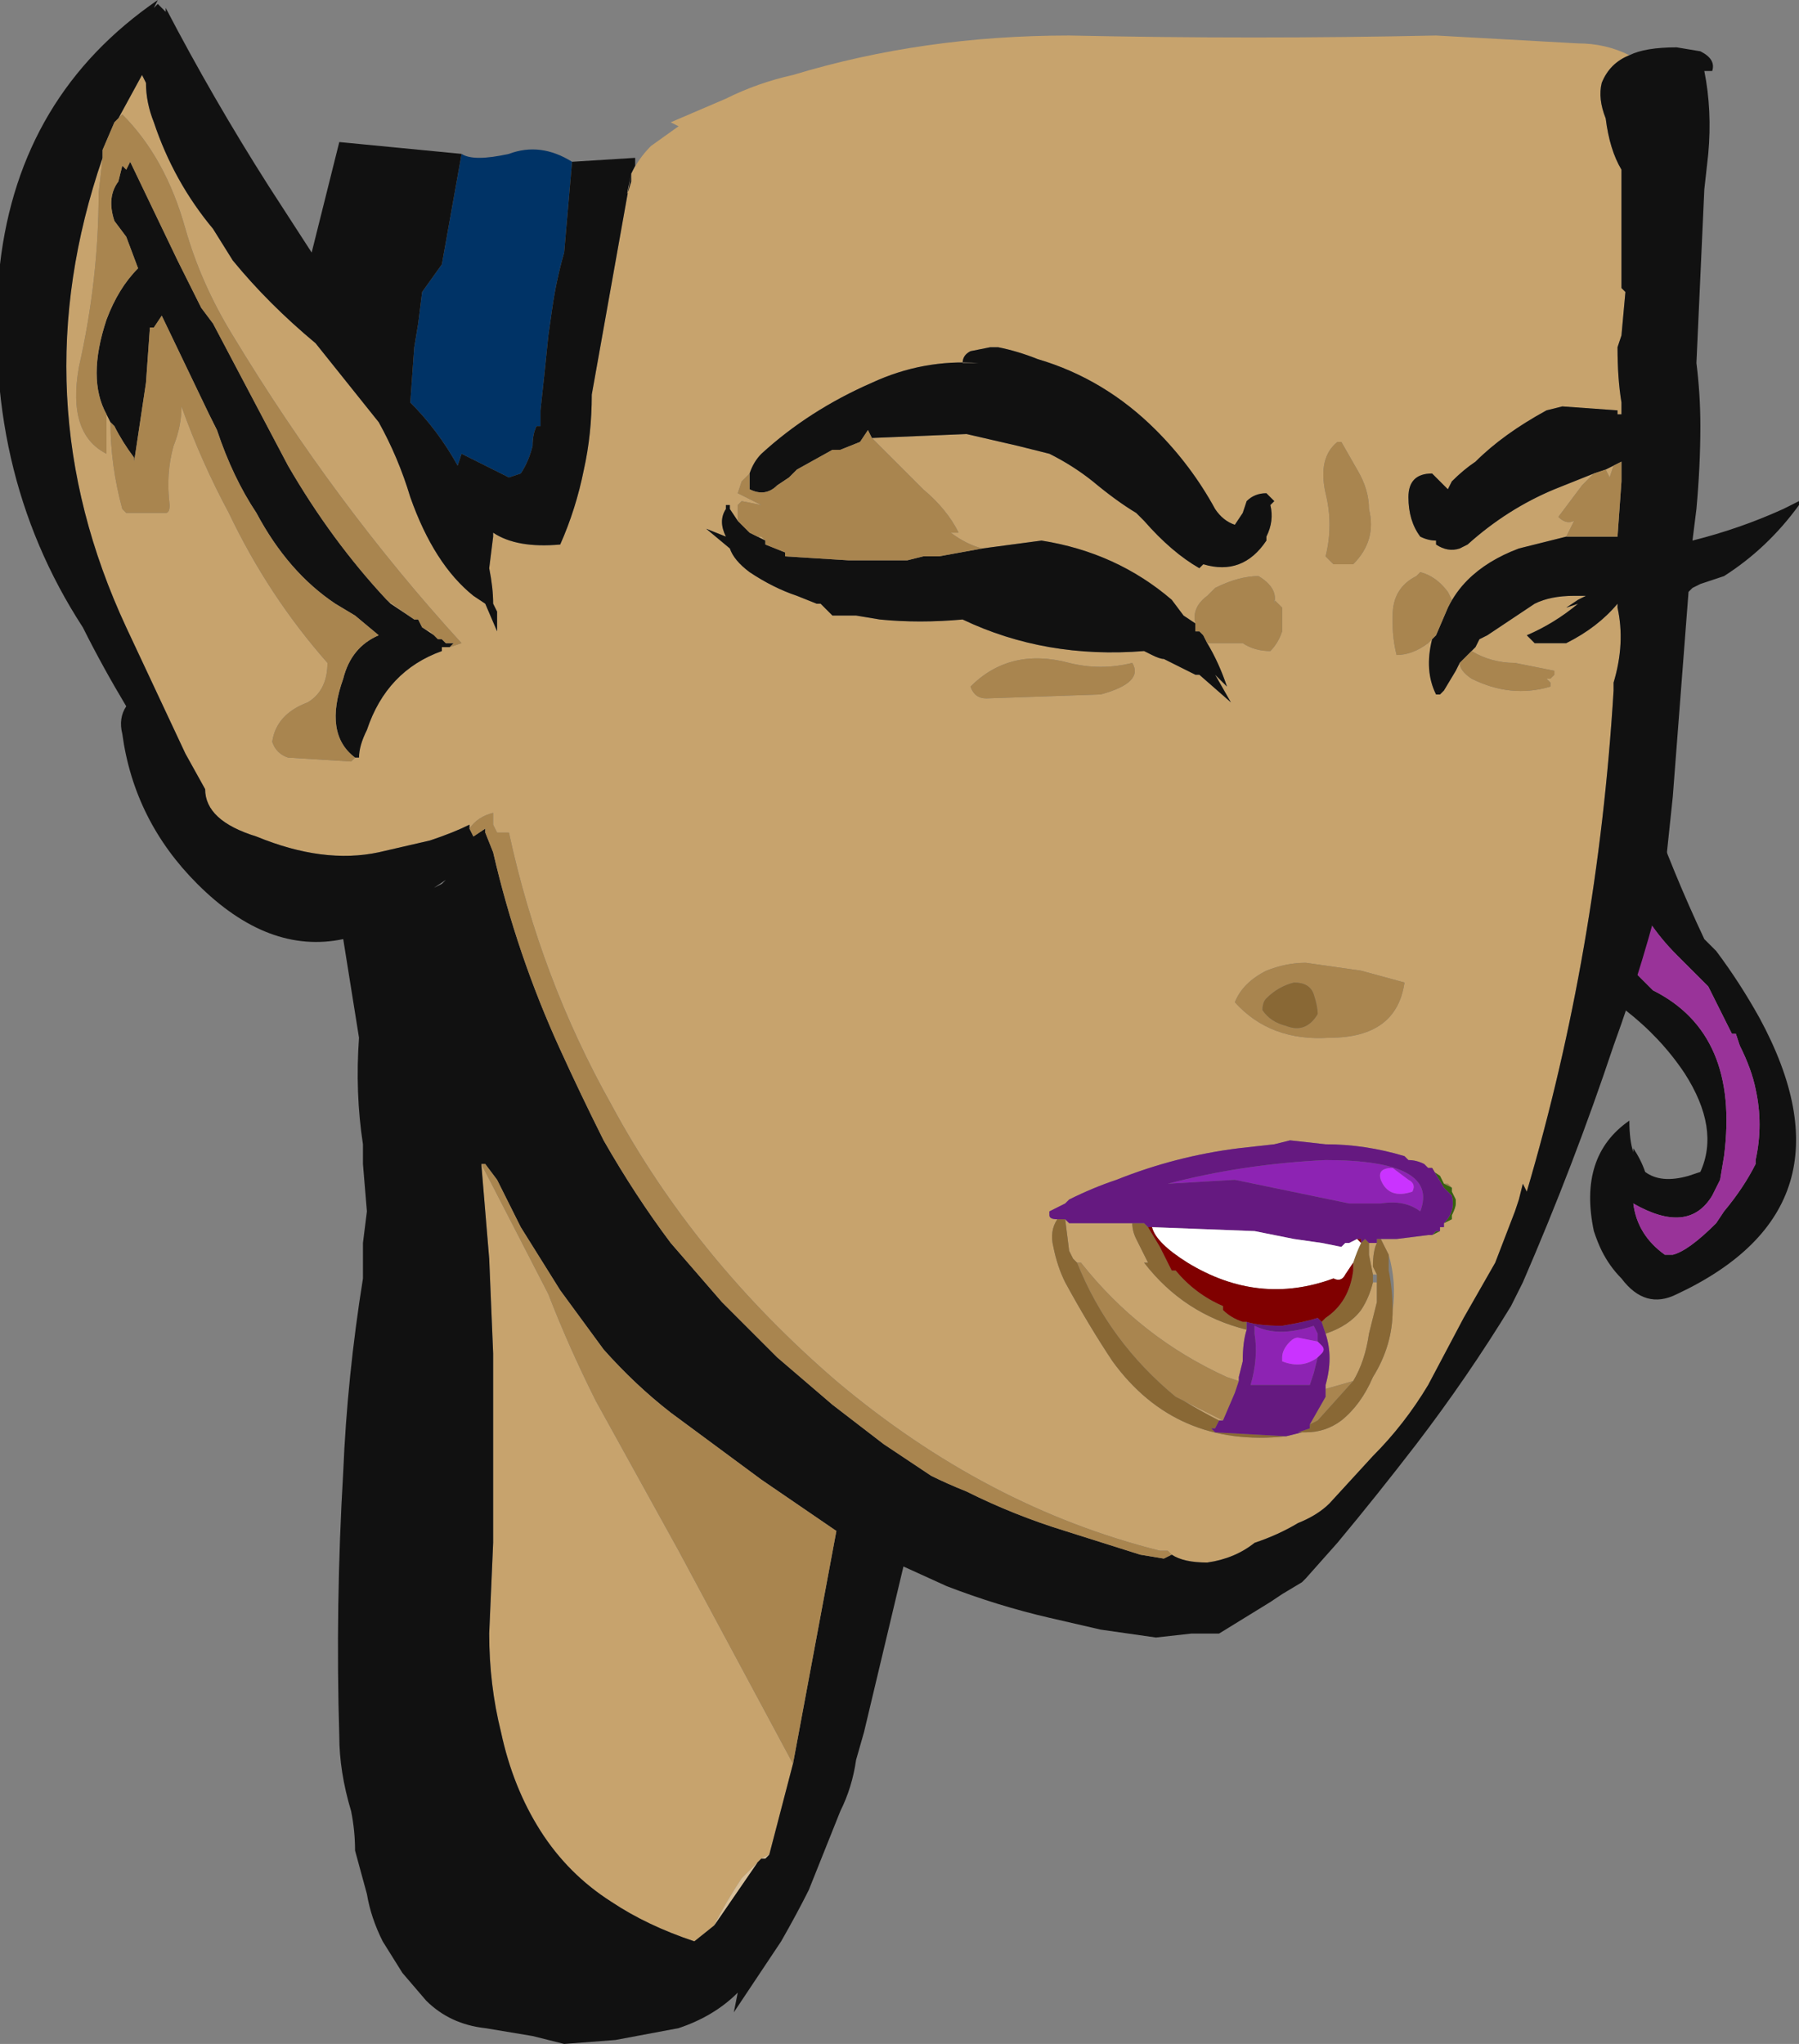 <?xml version="1.0" encoding="UTF-8" standalone="no"?>
<svg xmlns:ffdec="https://www.free-decompiler.com/flash" xmlns:xlink="http://www.w3.org/1999/xlink" ffdec:objectType="shape" height="25.9px" width="22.8px" xmlns="http://www.w3.org/2000/svg">
  <rect width="100%" height="100%" fill="#808080" stroke="none"/>
  <g transform="matrix(1.0, 0.0, 0.0, 1.0, 11.45, 9.35)">
    <path d="M9.2 1.85 L9.45 0.85 Q9.75 1.7 10.15 2.55 L10.3 2.7 Q10.6 3.1 10.85 3.55 12.15 5.95 9.8 7.05 9.4 7.25 9.1 6.85 8.95 6.7 8.85 6.5 8.8 6.4 8.75 6.25 8.55 5.3 9.2 4.85 9.2 5.1 9.25 5.25 L9.25 5.2 Q9.35 5.35 9.4 5.5 9.6 5.65 9.95 5.55 L10.1 5.5 Q10.35 4.95 9.9 4.25 9.6 3.8 9.15 3.45 L9.0 2.8 9.05 2.75 9.5 3.2 Q10.6 3.75 10.4 5.3 L10.35 5.6 10.25 5.8 Q9.95 6.3 9.25 5.9 9.3 6.3 9.65 6.55 L9.7 6.55 9.75 6.55 Q9.95 6.5 10.3 6.15 L10.4 6.0 Q10.65 5.7 10.8 5.4 L10.8 5.35 Q10.9 4.9 10.8 4.45 10.75 4.2 10.6 3.9 L10.55 3.75 10.5 3.75 10.2 3.15 9.8 2.75 Q9.4 2.35 9.2 1.85" fill="#111111" fill-rule="evenodd" stroke="none"/>
    <path d="M9.0 2.8 L9.2 1.85 Q9.4 2.35 9.8 2.75 L10.2 3.15 10.5 3.75 10.55 3.75 10.6 3.9 Q10.75 4.2 10.8 4.45 10.9 4.9 10.8 5.35 L10.8 5.4 Q10.65 5.7 10.4 6.0 L10.3 6.15 Q9.95 6.5 9.75 6.55 L9.7 6.55 9.65 6.55 Q9.3 6.3 9.25 5.9 9.95 6.3 10.25 5.8 L10.35 5.6 10.4 5.3 Q10.6 3.75 9.5 3.2 L9.05 2.75 9.0 2.8" fill="#993399" fill-rule="evenodd" stroke="none"/>
    <path d="M-3.45 -7.15 Q-3.35 -7.35 -3.2 -7.5 L-2.85 -7.75 -2.95 -7.8 -2.25 -8.1 Q-1.85 -8.3 -1.4 -8.4 0.25 -8.9 2.1 -8.9 4.45 -8.85 6.75 -8.9 L8.55 -8.8 Q8.9 -8.8 9.2 -8.65 8.95 -8.55 8.85 -8.3 8.8 -8.1 8.9 -7.85 8.95 -7.45 9.1 -7.2 L9.1 -5.7 9.15 -5.65 9.1 -5.1 9.05 -4.95 Q9.05 -4.55 9.1 -4.25 L9.1 -4.1 9.05 -4.1 9.05 -4.15 8.35 -4.2 8.15 -4.15 Q7.6 -3.85 7.25 -3.5 7.1 -3.4 6.95 -3.25 L6.9 -3.15 6.7 -3.35 Q6.4 -3.35 6.4 -3.05 6.4 -2.75 6.55 -2.55 6.65 -2.5 6.75 -2.5 L6.75 -2.45 Q6.9 -2.35 7.05 -2.4 L7.15 -2.45 Q7.65 -2.9 8.25 -3.15 L8.75 -3.35 8.6 -3.2 8.3 -2.8 Q8.4 -2.7 8.5 -2.75 L8.4 -2.55 7.8 -2.4 Q7.4 -2.25 7.15 -2.0 7.0 -1.85 6.9 -1.65 L6.95 -1.75 6.9 -1.85 Q6.75 -2.05 6.55 -2.1 L6.5 -2.05 Q6.2 -1.9 6.2 -1.55 L6.2 -1.45 Q6.2 -1.25 6.25 -1.05 6.45 -1.05 6.65 -1.2 L6.7 -1.25 Q6.6 -0.85 6.75 -0.55 L6.8 -0.55 6.85 -0.6 7.0 -0.85 7.05 -0.95 Q7.05 -0.85 7.2 -0.75 7.7 -0.5 8.2 -0.65 L8.2 -0.7 8.15 -0.75 8.2 -0.75 8.25 -0.8 8.25 -0.85 7.75 -0.95 Q7.45 -0.95 7.2 -1.1 L7.25 -1.15 7.3 -1.25 7.4 -1.3 8.0 -1.7 Q8.2 -1.8 8.5 -1.8 L8.65 -1.8 8.55 -1.75 8.4 -1.65 8.55 -1.7 Q8.25 -1.45 7.9 -1.3 L8.0 -1.2 8.4 -1.2 Q8.8 -1.4 9.05 -1.7 L9.05 -1.65 Q9.15 -1.2 9.0 -0.7 L9.0 -0.6 Q8.8 2.7 7.9 5.75 L7.85 5.65 7.8 5.85 7.75 6.0 7.5 6.65 7.1 7.35 6.65 8.2 Q6.35 8.7 5.95 9.1 L5.4 9.7 Q5.25 9.85 5.0 9.95 4.75 10.1 4.45 10.2 4.2 10.4 3.85 10.45 3.55 10.45 3.4 10.35 L3.35 10.3 3.25 10.3 Q1.05 9.75 -0.85 8.15 -2.65 6.6 -3.7 4.65 -4.6 3.05 -5.0 1.2 L-5.15 1.2 -5.2 1.1 -5.2 0.95 Q-5.4 1.0 -5.5 1.15 L-5.5 1.1 Q-5.7 1.2 -6.0 1.3 L-6.65 1.45 Q-7.35 1.6 -8.2 1.25 -8.85 1.05 -8.85 0.65 L-9.1 0.2 -9.85 -1.4 Q-11.2 -4.3 -10.15 -7.35 L-10.2 -6.9 Q-10.2 -5.8 -10.45 -4.7 -10.6 -3.85 -10.1 -3.6 L-10.1 -4.1 -10.05 -4.0 Q-10.05 -3.45 -9.9 -2.9 L-9.85 -2.85 -9.35 -2.85 Q-9.3 -2.85 -9.3 -2.95 -9.35 -3.35 -9.25 -3.7 -9.15 -3.95 -9.15 -4.2 -8.9 -3.5 -8.55 -2.85 -8.05 -1.8 -7.3 -0.95 -7.3 -0.6 -7.55 -0.45 -7.95 -0.3 -8.0 0.05 -7.95 0.2 -7.8 0.25 L-7.0 0.3 -6.95 0.25 -6.9 0.25 Q-6.9 0.1 -6.8 -0.1 -6.55 -0.85 -5.85 -1.1 L-5.85 -1.15 -5.75 -1.15 -5.6 -1.2 Q-7.2 -2.95 -8.5 -5.1 -8.9 -5.75 -9.1 -6.45 -9.35 -7.35 -9.9 -7.9 L-10.0 -7.8 -9.95 -7.85 -9.65 -8.4 -9.6 -8.3 Q-9.6 -8.05 -9.5 -7.8 -9.25 -7.05 -8.75 -6.45 L-8.5 -6.05 Q-8.05 -5.5 -7.45 -5.0 -7.05 -4.5 -6.65 -4.0 -6.4 -3.55 -6.25 -3.05 -5.95 -2.2 -5.45 -1.8 L-5.3 -1.7 -5.15 -1.35 -5.15 -1.6 -5.2 -1.7 Q-5.2 -1.9 -5.25 -2.15 L-5.2 -2.55 -5.2 -2.6 Q-4.9 -2.4 -4.35 -2.45 -4.15 -2.9 -4.05 -3.4 -3.95 -3.85 -3.95 -4.35 L-3.45 -7.15 Q-3.55 -6.7 -3.45 -7.05 L-3.45 -7.15 M5.55 -3.75 L5.5 -3.75 Q5.25 -3.55 5.35 -3.1 5.45 -2.7 5.35 -2.3 L5.45 -2.2 5.7 -2.2 Q6.0 -2.5 5.9 -2.9 5.9 -3.15 5.75 -3.4 L5.55 -3.75 M-0.4 -3.8 L0.8 -3.85 1.45 -3.7 1.85 -3.6 Q2.15 -3.45 2.4 -3.25 2.7 -3.0 2.95 -2.85 L3.05 -2.75 Q3.4 -2.35 3.75 -2.15 L3.8 -2.2 Q4.3 -2.05 4.6 -2.5 L4.6 -2.55 Q4.7 -2.75 4.65 -2.95 L4.7 -3.0 4.6 -3.1 Q4.45 -3.1 4.35 -3.0 L4.3 -2.85 4.2 -2.7 Q4.05 -2.75 3.95 -2.9 3.65 -3.45 3.2 -3.9 2.55 -4.55 1.7 -4.8 1.45 -4.9 1.2 -4.95 L1.1 -4.95 0.85 -4.9 Q0.75 -4.85 0.75 -4.75 L0.95 -4.75 Q0.25 -4.8 -0.4 -4.5 -1.2 -4.15 -1.8 -3.6 -1.9 -3.5 -1.95 -3.35 L-2.05 -3.25 -2.1 -3.1 -1.8 -2.95 -2.05 -3.0 -2.1 -2.95 -2.1 -2.75 -2.2 -2.9 -2.2 -2.95 -2.25 -2.95 -2.25 -2.9 Q-2.35 -2.75 -2.25 -2.55 L-2.5 -2.65 -2.2 -2.4 Q-2.15 -2.25 -1.95 -2.1 -1.65 -1.9 -1.35 -1.8 L-1.1 -1.7 -1.05 -1.7 -0.9 -1.55 -0.6 -1.55 -0.3 -1.5 Q0.2 -1.45 0.75 -1.5 1.8 -1.0 3.05 -1.1 L3.15 -1.05 Q3.25 -1.0 3.3 -1.0 L3.7 -0.8 3.75 -0.8 4.15 -0.45 3.95 -0.8 4.1 -0.65 Q4.0 -0.95 3.85 -1.2 L4.3 -1.2 Q4.45 -1.1 4.65 -1.1 4.75 -1.2 4.8 -1.35 L4.8 -1.65 4.7 -1.75 4.7 -1.7 Q4.75 -1.9 4.5 -2.05 4.25 -2.05 3.95 -1.9 L3.85 -1.8 Q3.65 -1.65 3.7 -1.45 L3.7 -1.35 3.7 -1.45 3.55 -1.55 3.4 -1.75 Q2.7 -2.35 1.75 -2.5 L1.0 -2.4 Q0.8 -2.45 0.6 -2.6 L0.7 -2.6 Q0.55 -2.9 0.25 -3.15 L-0.4 -3.8 M-0.65 -2.25 L-0.7 -2.25 -0.65 -2.25 M-1.75 -2.5 L-1.95 -2.6 -1.85 -2.55 -1.8 -2.55 -1.75 -2.5 M0.85 -0.65 Q0.9 -0.5 1.05 -0.5 L2.5 -0.55 Q3.05 -0.7 2.9 -0.95 2.5 -0.85 2.1 -0.95 1.35 -1.15 0.85 -0.65 M9.05 -5.55 L9.05 -5.55 M8.9 -3.4 L9.0 -3.45 8.95 -3.3 8.9 -3.4 M-5.95 -1.3 L-6.1 -1.4 -6.0 -1.35 -5.95 -1.3 M-6.2 -1.5 L-6.5 -1.7 -6.55 -1.75 -6.2 -1.5 M-1.4 -1.45 L-1.4 -1.45 M-5.35 5.4 L-4.5 7.05 Q-4.25 7.7 -3.9 8.4 L-2.85 10.3 -1.4 13.0 -1.7 14.15 -1.8 14.2 -1.85 14.25 -2.05 14.45 Q-2.25 14.75 -2.4 15.05 L-2.65 15.25 Q-3.25 15.05 -3.7 14.75 -4.25 14.4 -4.6 13.85 -4.95 13.3 -5.1 12.6 -5.25 12.0 -5.25 11.35 L-5.2 10.2 -5.2 7.8 -5.25 6.6 -5.35 5.4 M6.95 5.7 L6.9 5.65 6.85 5.65 6.8 5.55 6.65 5.45 6.6 5.4 Q6.5 5.35 6.4 5.35 L6.35 5.3 Q5.85 5.15 5.35 5.15 L4.9 5.1 4.7 5.15 4.25 5.2 Q3.45 5.3 2.7 5.6 2.4 5.7 2.1 5.85 L2.05 5.9 1.85 6.0 1.85 6.05 Q1.85 6.1 1.95 6.1 1.85 6.25 1.9 6.45 1.95 6.7 2.05 6.9 2.35 7.45 2.65 7.9 3.45 9.0 4.85 8.85 L5.05 8.8 5.1 8.8 Q5.35 8.8 5.55 8.65 5.8 8.45 5.95 8.1 6.2 7.7 6.2 7.25 6.25 6.9 6.15 6.55 L6.05 6.35 Q6.15 6.35 6.25 6.35 L6.65 6.3 6.7 6.3 6.8 6.25 6.8 6.2 6.85 6.2 6.85 6.15 6.95 6.1 6.95 6.05 Q7.0 5.95 7.0 5.9 L7.0 5.85 6.95 5.75 6.95 5.7 M6.35 3.1 L5.8 2.95 5.1 2.85 Q4.85 2.85 4.6 2.95 4.3 3.1 4.2 3.35 4.65 3.85 5.4 3.8 6.25 3.8 6.35 3.1 M6.0 6.4 Q5.95 6.5 5.95 6.7 L6.0 6.8 5.95 6.8 5.9 6.55 5.9 6.4 6.0 6.4 M6.0 6.9 L6.0 7.15 5.9 7.55 Q5.85 7.9 5.7 8.15 L5.35 8.25 5.35 8.2 Q5.45 7.85 5.35 7.55 5.65 7.45 5.8 7.25 5.9 7.1 5.95 6.9 L6.0 6.9 M0.75 4.95 L0.75 4.95 M2.15 6.15 L2.9 6.15 Q2.9 6.25 2.95 6.35 L3.1 6.65 3.05 6.65 Q3.55 7.3 4.35 7.5 4.3 7.65 4.3 7.9 L4.25 8.1 4.25 8.15 4.1 8.1 Q3.0 7.6 2.25 6.65 L2.2 6.65 2.15 6.6 2.1 6.5 2.05 6.1 2.1 6.15 2.15 6.15 M3.45 8.35 L4.05 8.65 4.0 8.65 Q3.8 8.55 3.55 8.4 L3.45 8.35 M5.0 8.65 L5.0 8.65 M4.25 8.7 L4.25 8.7" fill="#c7a36d" fill-rule="evenodd" stroke="none"/>
    <path d="M-5.6 -7.4 Q-5.45 -7.3 -5.0 -7.4 -4.6 -7.55 -4.2 -7.3 L-4.3 -6.15 Q-4.4 -5.8 -4.45 -5.45 L-4.5 -5.1 Q-4.55 -4.6 -4.6 -4.15 L-4.6 -3.95 -4.65 -3.95 Q-4.7 -3.85 -4.7 -3.7 -4.75 -3.5 -4.85 -3.35 L-5.0 -3.3 -5.6 -3.6 -5.65 -3.45 Q-5.9 -3.9 -6.25 -4.25 L-6.2 -4.95 -6.15 -5.25 -6.1 -5.65 -5.85 -6.0 -5.6 -7.4" fill="#003366" fill-rule="evenodd" stroke="none"/>
    <path d="M9.2 -8.65 Q9.4 -8.75 9.8 -8.75 L10.1 -8.7 Q10.3 -8.6 10.25 -8.45 L10.15 -8.45 Q10.25 -7.95 10.2 -7.4 L10.15 -6.95 10.05 -4.75 Q10.1 -4.35 10.1 -3.95 10.1 -3.45 10.05 -2.9 L10.0 -2.5 Q10.6 -2.65 11.15 -2.9 L11.35 -3.0 11.35 -2.95 Q10.95 -2.4 10.4 -2.05 L10.1 -1.95 10.0 -1.9 9.95 -1.85 9.75 0.75 9.65 1.7 9.65 1.75 Q9.4 2.8 9.0 3.9 8.5 5.4 7.85 6.9 L7.7 7.2 Q7.15 8.1 6.5 8.95 6.0 9.6 5.5 10.2 L5.1 10.65 5.05 10.7 4.8 10.85 4.65 10.95 4.0 11.35 3.65 11.35 3.2 11.4 2.5 11.3 1.85 11.15 Q1.2 11.0 0.55 10.75 L0.0 10.5 -0.5 12.6 -0.6 12.95 Q-0.65 13.3 -0.8 13.6 L-1.2 14.6 Q-1.35 14.9 -1.55 15.25 L-2.15 16.15 -2.1 15.9 Q-2.4 16.2 -2.85 16.35 L-3.65 16.5 -4.3 16.55 -4.7 16.45 -5.3 16.35 Q-5.75 16.3 -6.05 16.0 L-6.35 15.65 -6.6 15.25 Q-6.75 14.95 -6.8 14.65 L-6.95 14.1 Q-6.95 13.85 -7.0 13.6 -7.15 13.1 -7.15 12.65 -7.2 11.0 -7.1 9.3 -7.05 8.1 -6.85 6.85 L-6.85 6.4 -6.8 6.0 -6.85 5.4 -6.85 5.15 Q-6.95 4.5 -6.9 3.8 L-7.1 2.55 Q-8.05 2.75 -8.95 1.85 -9.75 1.05 -9.9 -0.05 -9.95 -0.25 -9.85 -0.4 -10.15 -0.9 -10.4 -1.4 -11.7 -3.4 -11.45 -6.0 -11.2 -8.15 -9.45 -9.35 L-9.5 -9.25 -9.45 -9.3 -9.35 -9.2 -9.35 -9.25 Q-8.75 -8.1 -8.05 -7.0 L-7.5 -6.15 -7.15 -7.55 -5.6 -7.4 -5.85 -6.0 -6.1 -5.65 -6.15 -5.25 -6.2 -4.95 -6.25 -4.25 Q-5.9 -3.9 -5.65 -3.45 L-5.6 -3.6 -5.0 -3.3 -4.85 -3.35 Q-4.75 -3.5 -4.7 -3.7 -4.7 -3.85 -4.65 -3.95 L-4.6 -3.95 -4.6 -4.15 Q-4.55 -4.6 -4.5 -5.1 L-4.45 -5.45 Q-4.4 -5.8 -4.3 -6.15 L-4.2 -7.3 -3.4 -7.35 -3.4 -7.25 -3.45 -7.15 -3.95 -4.35 Q-3.95 -3.85 -4.05 -3.4 -4.15 -2.9 -4.35 -2.45 -4.9 -2.4 -5.2 -2.6 L-5.2 -2.55 -5.25 -2.15 Q-5.2 -1.9 -5.2 -1.7 L-5.15 -1.6 -5.15 -1.35 -5.3 -1.7 -5.45 -1.8 Q-5.95 -2.2 -6.25 -3.05 -6.4 -3.55 -6.65 -4.0 -7.05 -4.5 -7.45 -5.0 -8.05 -5.5 -8.5 -6.05 L-8.75 -6.45 Q-9.25 -7.05 -9.5 -7.8 -9.6 -8.05 -9.6 -8.3 L-9.65 -8.4 -9.95 -7.85 -10.0 -7.8 -10.15 -7.45 -10.15 -7.35 Q-11.2 -4.3 -9.85 -1.4 L-9.1 0.2 -8.85 0.65 Q-8.85 1.05 -8.2 1.25 -7.35 1.6 -6.65 1.45 L-6.0 1.3 Q-5.7 1.2 -5.5 1.1 L-5.5 1.15 -5.45 1.25 -5.3 1.15 -5.3 1.2 -5.2 1.45 Q-4.9 2.75 -4.35 3.95 -4.1 4.5 -3.8 5.1 -3.4 5.8 -2.95 6.4 L-2.3 7.15 -1.6 7.85 -0.9 8.45 -0.25 8.95 0.35 9.35 Q0.55 9.45 0.8 9.55 1.4 9.85 2.05 10.05 L3.0 10.35 3.3 10.4 3.4 10.35 Q3.55 10.45 3.85 10.45 4.2 10.4 4.45 10.2 4.75 10.1 5.0 9.95 5.25 9.85 5.4 9.7 L5.95 9.1 Q6.35 8.7 6.65 8.2 L7.1 7.35 7.5 6.65 7.75 6.0 7.8 5.85 7.85 5.65 7.9 5.75 Q8.8 2.7 9.0 -0.6 L9.0 -0.7 Q9.15 -1.2 9.05 -1.65 L9.05 -1.7 Q8.8 -1.4 8.4 -1.2 L8.0 -1.2 7.9 -1.3 Q8.25 -1.45 8.55 -1.7 L8.4 -1.65 8.55 -1.75 8.65 -1.8 8.5 -1.8 Q8.2 -1.8 8.0 -1.7 L7.4 -1.3 7.3 -1.25 7.25 -1.15 7.2 -1.1 7.05 -0.95 7.0 -0.85 6.85 -0.6 6.8 -0.55 6.75 -0.55 Q6.6 -0.85 6.7 -1.25 L6.75 -1.3 6.9 -1.65 Q7.0 -1.85 7.15 -2.0 7.4 -2.25 7.8 -2.4 L8.4 -2.55 9.05 -2.55 9.1 -3.25 9.1 -3.5 9.0 -3.45 8.9 -3.4 8.75 -3.35 8.25 -3.15 Q7.65 -2.9 7.15 -2.45 L7.05 -2.4 Q6.9 -2.35 6.75 -2.45 L6.75 -2.5 Q6.65 -2.5 6.55 -2.55 6.4 -2.75 6.4 -3.05 6.4 -3.35 6.7 -3.35 L6.9 -3.15 6.95 -3.25 Q7.1 -3.4 7.25 -3.5 7.6 -3.85 8.15 -4.15 L8.35 -4.2 9.05 -4.15 9.05 -4.1 9.1 -4.1 9.1 -4.25 Q9.05 -4.55 9.05 -4.95 L9.1 -5.1 9.15 -5.65 9.1 -5.7 9.1 -7.2 Q8.95 -7.45 8.9 -7.85 8.8 -8.1 8.85 -8.3 8.95 -8.55 9.2 -8.65 M-5.75 -1.15 L-5.85 -1.15 -5.85 -1.1 Q-6.55 -0.85 -6.8 -0.1 -6.9 0.1 -6.9 0.25 L-6.95 0.25 Q-7.35 -0.05 -7.1 -0.75 -7.0 -1.15 -6.65 -1.3 L-6.95 -1.55 -7.2 -1.7 Q-7.8 -2.1 -8.2 -2.85 -8.5 -3.3 -8.7 -3.9 L-8.8 -4.1 -9.4 -5.35 -9.5 -5.2 -9.55 -5.2 -9.6 -4.5 -9.75 -3.5 -9.75 -3.55 Q-9.9 -3.75 -10.0 -3.95 L-10.05 -4.0 -10.1 -4.1 Q-10.35 -4.55 -10.1 -5.3 -9.95 -5.7 -9.7 -5.95 L-9.85 -6.35 -10.0 -6.55 Q-10.1 -6.85 -9.95 -7.05 L-9.9 -7.25 -9.85 -7.2 -9.8 -7.3 -9.2 -6.05 -8.9 -5.45 -8.75 -5.25 -7.8 -3.45 Q-7.25 -2.5 -6.55 -1.75 L-6.5 -1.7 -6.2 -1.5 -6.15 -1.5 -6.1 -1.4 -5.95 -1.3 -5.9 -1.25 -5.85 -1.25 -5.8 -1.2 -5.7 -1.2 -5.75 -1.15 M-1.95 -3.35 Q-1.9 -3.5 -1.8 -3.6 -1.2 -4.15 -0.4 -4.5 0.25 -4.8 0.95 -4.75 L0.75 -4.75 Q0.75 -4.85 0.85 -4.9 L1.1 -4.95 1.2 -4.95 Q1.45 -4.9 1.7 -4.8 2.55 -4.55 3.2 -3.9 3.65 -3.45 3.95 -2.9 4.05 -2.75 4.2 -2.7 L4.3 -2.85 4.35 -3.0 Q4.45 -3.1 4.6 -3.1 L4.7 -3.0 4.65 -2.95 Q4.7 -2.75 4.6 -2.55 L4.6 -2.5 Q4.3 -2.05 3.8 -2.2 L3.75 -2.15 Q3.4 -2.35 3.05 -2.75 L2.95 -2.85 Q2.7 -3.0 2.4 -3.25 2.15 -3.45 1.85 -3.6 L1.45 -3.7 0.8 -3.85 -0.4 -3.8 -0.45 -3.9 -0.55 -3.75 -0.8 -3.65 -0.9 -3.65 -1.35 -3.4 -1.45 -3.3 -1.6 -3.2 Q-1.75 -3.05 -1.95 -3.15 L-1.95 -3.35 M1.0 -2.4 L1.75 -2.5 Q2.7 -2.35 3.4 -1.75 L3.55 -1.55 3.7 -1.45 3.7 -1.35 3.75 -1.35 3.8 -1.3 3.85 -1.2 Q4.0 -0.95 4.1 -0.65 L3.95 -0.8 4.15 -0.45 3.75 -0.8 3.7 -0.8 3.3 -1.0 Q3.25 -1.0 3.15 -1.05 L3.05 -1.1 Q1.8 -1.0 0.75 -1.5 0.2 -1.45 -0.3 -1.5 L-0.6 -1.55 -0.9 -1.55 -1.05 -1.7 -1.1 -1.7 -1.35 -1.8 Q-1.65 -1.9 -1.95 -2.1 -2.15 -2.25 -2.2 -2.4 L-2.5 -2.65 -2.25 -2.55 Q-2.35 -2.75 -2.25 -2.9 L-2.25 -2.95 -2.2 -2.95 -2.2 -2.9 -2.1 -2.75 -1.95 -2.6 -1.75 -2.5 -1.75 -2.45 -1.5 -2.35 -1.5 -2.3 -0.7 -2.25 -0.65 -2.25 0.05 -2.25 0.25 -2.3 0.45 -2.3 1.0 -2.4 M2.85 -1.2 L2.85 -1.2 M9.05 -5.55 L9.05 -5.55 M10.15 -2.8 L10.15 -2.8 M-1.4 -1.45 L-1.4 -1.45 M-3.45 -7.15 L-3.45 -7.05 Q-3.55 -6.7 -3.45 -7.15 M-1.4 13.0 L-0.85 10.05 -1.8 9.4 -2.95 8.55 Q-3.4 8.2 -3.8 7.75 L-4.35 7.0 -4.85 6.2 -5.15 5.6 -5.3 5.4 -5.35 5.4 -5.25 6.6 -5.2 7.8 -5.2 10.2 -5.25 11.35 Q-5.25 12.0 -5.1 12.6 -4.95 13.3 -4.6 13.85 -4.25 14.4 -3.7 14.75 -3.25 15.05 -2.65 15.25 L-2.4 15.05 -1.85 14.25 -1.8 14.2 -1.75 14.2 -1.7 14.15 -1.4 13.0 M-5.95 1.9 L-5.85 1.85 -5.8 1.8 -5.95 1.9" fill="#111111" fill-rule="evenodd" stroke="none"/>
    <path d="M-10.0 -7.8 L-9.9 -7.9 Q-9.35 -7.35 -9.1 -6.45 -8.9 -5.75 -8.5 -5.1 -7.2 -2.95 -5.6 -1.2 L-5.75 -1.15 -5.7 -1.2 -5.8 -1.2 -5.85 -1.25 -5.9 -1.25 -5.95 -1.3 -6.0 -1.35 -6.1 -1.4 -6.15 -1.5 -6.2 -1.5 -6.55 -1.75 Q-7.25 -2.5 -7.8 -3.45 L-8.75 -5.25 -8.9 -5.45 -9.2 -6.05 -9.8 -7.3 -9.85 -7.2 -9.9 -7.25 -9.95 -7.05 Q-10.1 -6.85 -10.0 -6.55 L-9.85 -6.35 -9.7 -5.95 Q-9.95 -5.7 -10.1 -5.3 -10.35 -4.55 -10.1 -4.1 L-10.1 -3.6 Q-10.6 -3.85 -10.45 -4.7 -10.2 -5.8 -10.2 -6.9 L-10.15 -7.35 -10.15 -7.45 -10.0 -7.8 M-6.95 0.25 L-7.0 0.3 -7.8 0.25 Q-7.95 0.2 -8.0 0.05 -7.95 -0.3 -7.55 -0.45 -7.3 -0.6 -7.3 -0.95 -8.05 -1.8 -8.55 -2.85 -8.9 -3.5 -9.15 -4.2 -9.15 -3.95 -9.25 -3.7 -9.35 -3.35 -9.3 -2.95 -9.3 -2.85 -9.35 -2.85 L-9.85 -2.85 -9.9 -2.9 Q-10.05 -3.45 -10.05 -4.0 L-10.0 -3.95 Q-9.9 -3.75 -9.75 -3.55 L-9.75 -3.5 -9.6 -4.5 -9.55 -5.2 -9.5 -5.2 -9.4 -5.35 -8.8 -4.1 -8.7 -3.9 Q-8.5 -3.3 -8.2 -2.85 -7.8 -2.1 -7.2 -1.7 L-6.95 -1.55 -6.65 -1.3 Q-7.0 -1.15 -7.1 -0.75 -7.35 -0.05 -6.95 0.25 M-5.5 1.15 Q-5.4 1.0 -5.2 0.95 L-5.2 1.1 -5.15 1.2 -5.0 1.2 Q-4.6 3.05 -3.7 4.65 -2.65 6.6 -0.85 8.15 1.05 9.75 3.25 10.3 L3.35 10.3 3.4 10.35 3.3 10.4 3.0 10.35 2.05 10.05 Q1.4 9.85 0.8 9.55 0.55 9.45 0.35 9.35 L-0.25 8.95 -0.9 8.45 -1.6 7.85 -2.3 7.15 -2.95 6.4 Q-3.4 5.8 -3.8 5.1 -4.1 4.5 -4.35 3.95 -4.9 2.75 -5.2 1.45 L-5.3 1.2 -5.3 1.15 -5.45 1.25 -5.5 1.15 M7.2 -1.1 Q7.45 -0.95 7.75 -0.95 L8.25 -0.85 8.25 -0.8 8.2 -0.75 8.15 -0.75 8.2 -0.7 8.2 -0.65 Q7.7 -0.5 7.2 -0.75 7.05 -0.85 7.05 -0.95 L7.2 -1.1 M6.7 -1.25 L6.65 -1.2 Q6.45 -1.05 6.25 -1.05 6.2 -1.25 6.2 -1.45 L6.2 -1.55 Q6.2 -1.9 6.5 -2.05 L6.55 -2.1 Q6.75 -2.05 6.9 -1.85 L6.95 -1.75 6.9 -1.65 6.75 -1.3 6.7 -1.25 M8.4 -2.55 L8.5 -2.75 Q8.4 -2.7 8.3 -2.8 L8.6 -3.2 8.75 -3.35 8.9 -3.4 8.95 -3.3 9.0 -3.45 9.1 -3.5 9.1 -3.25 9.05 -2.55 8.4 -2.55 M5.55 -3.75 L5.75 -3.4 Q5.9 -3.15 5.9 -2.9 6.0 -2.5 5.7 -2.2 L5.45 -2.2 5.35 -2.3 Q5.45 -2.7 5.35 -3.1 5.25 -3.55 5.5 -3.75 L5.55 -3.75 M-0.4 -3.8 L0.25 -3.15 Q0.55 -2.9 0.7 -2.6 L0.6 -2.6 Q0.8 -2.45 1.0 -2.4 L0.45 -2.3 0.25 -2.3 0.05 -2.25 -0.65 -2.25 -0.7 -2.25 -1.5 -2.3 -1.5 -2.35 -1.75 -2.45 -1.75 -2.5 -1.8 -2.55 -1.85 -2.55 -1.95 -2.6 -2.1 -2.75 -2.1 -2.95 -2.05 -3.0 -1.8 -2.95 -2.1 -3.1 -2.05 -3.25 -1.95 -3.35 -1.95 -3.15 Q-1.75 -3.05 -1.6 -3.2 L-1.45 -3.3 -1.35 -3.4 -0.9 -3.65 -0.8 -3.65 -0.55 -3.75 -0.45 -3.9 -0.4 -3.8 M3.7 -1.35 L3.7 -1.45 Q3.65 -1.65 3.85 -1.8 L3.95 -1.9 Q4.25 -2.05 4.5 -2.05 4.75 -1.9 4.7 -1.7 L4.7 -1.75 4.8 -1.65 4.8 -1.35 Q4.75 -1.2 4.65 -1.1 4.45 -1.1 4.3 -1.2 L3.85 -1.2 3.8 -1.3 3.75 -1.35 3.7 -1.35 M0.85 -0.65 Q1.35 -1.15 2.1 -0.95 2.5 -0.85 2.9 -0.95 3.05 -0.7 2.5 -0.55 L1.05 -0.5 Q0.9 -0.5 0.85 -0.65 M-1.65 -2.95 L-1.65 -2.95 M-5.35 5.4 L-5.3 5.4 -5.15 5.6 -4.85 6.2 -4.35 7.0 -3.8 7.75 Q-3.4 8.2 -2.95 8.55 L-1.8 9.4 -0.85 10.05 -1.4 13.0 -2.85 10.3 -3.9 8.4 Q-4.25 7.7 -4.5 7.05 L-5.35 5.4 M6.35 3.1 Q6.25 3.8 5.4 3.8 4.65 3.85 4.2 3.35 4.3 3.1 4.6 2.95 4.85 2.85 5.1 2.85 L5.8 2.95 6.35 3.1 M6.85 5.65 L6.9 5.65 6.95 5.7 6.85 5.65 M7.0 5.85 L7.0 5.9 7.0 5.85 M5.7 8.15 L5.25 8.65 5.15 8.7 5.35 8.35 5.35 8.25 5.7 8.15 M5.25 3.5 Q5.25 3.4 5.2 3.25 5.15 3.1 4.95 3.1 4.75 3.15 4.6 3.3 4.55 3.35 4.55 3.45 4.65 3.6 4.85 3.65 5.1 3.75 5.25 3.5 M2.2 6.65 L2.25 6.65 Q3.0 7.6 4.1 8.1 L4.25 8.15 4.2 8.3 4.05 8.65 3.45 8.35 Q2.6 7.65 2.2 6.65" fill="#a9854f" fill-rule="evenodd" stroke="none"/>
    <path d="M-1.7 14.15 L-1.75 14.2 -1.8 14.2 -1.7 14.15 M-1.85 14.25 L-2.4 15.05 Q-2.25 14.75 -2.05 14.45 L-1.85 14.25" fill="#d9c09a" fill-rule="evenodd" stroke="none"/>
    <path d="M6.05 6.35 L6.15 6.55 6.15 6.75 Q6.2 7.0 6.2 7.25 6.2 7.7 5.95 8.1 5.8 8.45 5.55 8.65 5.35 8.8 5.1 8.8 L5.05 8.8 5.0 8.8 5.15 8.75 5.15 8.7 5.25 8.65 5.7 8.15 Q5.85 7.9 5.9 7.55 L6.0 7.15 6.0 6.9 6.0 6.8 5.95 6.7 Q5.95 6.5 6.0 6.4 L6.0 6.35 6.05 6.35 M4.85 8.85 Q3.45 9.0 2.65 7.9 2.35 7.45 2.05 6.9 1.95 6.7 1.9 6.45 1.85 6.25 1.95 6.1 L2.05 6.1 2.1 6.5 2.15 6.6 2.2 6.65 Q2.6 7.65 3.45 8.35 L3.55 8.4 Q3.8 8.55 4.0 8.65 L3.95 8.75 3.9 8.75 3.95 8.8 4.85 8.85 M5.9 6.4 L5.9 6.55 5.95 6.8 5.95 6.9 Q5.9 7.1 5.8 7.25 5.65 7.45 5.35 7.55 L5.3 7.4 5.35 7.35 Q5.65 7.15 5.7 6.75 L5.7 6.65 Q5.75 6.5 5.8 6.4 L5.85 6.35 5.9 6.4 M5.25 3.5 Q5.1 3.75 4.85 3.65 4.65 3.6 4.55 3.45 4.55 3.35 4.6 3.3 4.75 3.15 4.95 3.1 5.15 3.1 5.2 3.25 5.25 3.4 5.25 3.5 M2.9 6.15 L3.05 6.15 3.1 6.2 3.25 6.45 3.4 6.75 3.45 6.75 Q3.7 7.05 4.05 7.2 L4.05 7.25 Q4.15 7.35 4.3 7.4 L4.35 7.4 4.35 7.5 Q3.55 7.3 3.05 6.65 L3.1 6.65 2.95 6.35 Q2.9 6.25 2.9 6.15 M3.55 5.7 L3.55 5.7" fill="#896835" fill-rule="evenodd" stroke="none"/>
    <path d="M6.95 5.7 L6.95 5.75 7.0 5.85 7.0 5.9 Q7.0 5.95 6.95 6.05 L6.95 6.1 6.85 6.15 Q7.0 6.0 6.95 5.8 L6.85 5.7 6.7 5.45 6.65 5.45 6.8 5.55 6.85 5.65 6.95 5.7 M6.8 6.25 L6.7 6.3 6.75 6.25 6.8 6.25 M2.1 6.15 L2.15 6.15 2.1 6.15" fill="#37610e" fill-rule="evenodd" stroke="none"/>
    <path d="M6.2 5.45 Q6.0 5.45 6.05 5.6 6.15 5.85 6.45 5.75 6.5 5.65 6.4 5.6 L6.2 5.45 M6.55 6.0 Q6.35 5.85 6.05 5.9 5.85 5.9 5.65 5.9 L4.2 5.6 3.35 5.65 Q4.3 5.4 5.35 5.35 6.8 5.35 6.55 6.0 M5.25 7.85 L5.2 8.05 5.15 8.2 4.4 8.2 Q4.5 7.85 4.45 7.55 L4.45 7.45 Q4.75 7.6 5.2 7.45 L5.25 7.55 5.25 7.65 5.0 7.6 Q4.95 7.6 4.9 7.65 4.8 7.75 4.8 7.85 L4.8 7.9 Q5.05 8.0 5.25 7.85" fill="#8d23b3" fill-rule="evenodd" stroke="none"/>
    <path d="M6.85 6.15 L6.85 6.2 6.8 6.2 6.8 6.25 6.75 6.25 6.7 6.3 6.65 6.3 6.25 6.35 Q6.15 6.35 6.05 6.35 L6.0 6.35 6.0 6.4 5.9 6.4 5.85 6.35 5.8 6.4 5.8 6.35 5.75 6.35 5.65 6.4 5.6 6.4 5.55 6.45 5.3 6.4 4.95 6.35 4.45 6.25 3.15 6.2 3.1 6.2 3.05 6.15 2.9 6.15 2.15 6.15 2.1 6.15 2.05 6.1 1.95 6.1 Q1.85 6.1 1.85 6.05 L1.85 6.0 2.05 5.9 2.1 5.85 Q2.4 5.7 2.7 5.6 3.45 5.3 4.25 5.2 L4.7 5.15 4.9 5.1 5.35 5.15 Q5.85 5.15 6.35 5.3 L6.4 5.35 Q6.5 5.35 6.6 5.4 L6.65 5.45 6.7 5.45 6.85 5.7 6.95 5.8 Q7.0 6.0 6.85 6.15 M5.05 8.8 L4.85 8.85 3.95 8.8 3.9 8.75 3.95 8.75 4.0 8.65 4.05 8.65 4.2 8.3 4.25 8.15 4.25 8.1 4.3 7.9 Q4.3 7.65 4.35 7.5 L4.35 7.4 4.3 7.4 4.35 7.4 Q4.5 7.45 4.8 7.45 5.1 7.4 5.25 7.35 L5.3 7.4 5.35 7.55 Q5.45 7.85 5.35 8.2 L5.35 8.25 5.35 8.35 5.15 8.7 5.15 8.75 5.0 8.8 5.05 8.8 M6.55 6.0 Q6.8 5.35 5.35 5.35 4.3 5.4 3.35 5.65 L4.2 5.6 5.65 5.9 Q5.85 5.9 6.05 5.9 6.35 5.85 6.55 6.0 M3.55 5.7 L3.55 5.7 M5.25 7.85 L5.3 7.8 Q5.35 7.75 5.3 7.7 L5.25 7.65 5.25 7.55 5.2 7.45 Q4.75 7.6 4.45 7.45 L4.45 7.55 Q4.5 7.85 4.4 8.2 L5.15 8.2 5.2 8.05 5.25 7.85 M5.0 8.65 L5.0 8.65 M4.25 8.7 L4.25 8.7" fill="#651980" fill-rule="evenodd" stroke="none"/>
    <path d="M6.2 5.45 L6.4 5.6 Q6.5 5.65 6.45 5.75 6.15 5.85 6.05 5.6 6.0 5.45 6.2 5.45 M5.25 7.65 L5.3 7.7 Q5.35 7.75 5.3 7.8 L5.25 7.85 Q5.05 8.0 4.8 7.9 L4.8 7.85 Q4.8 7.75 4.9 7.65 4.95 7.6 5.0 7.6 L5.25 7.65" fill="#ca33ff" fill-rule="evenodd" stroke="none"/>
    <path d="M2.85 -1.2 L2.85 -1.2 M5.8 6.4 Q5.75 6.5 5.7 6.65 L5.6 6.8 Q5.55 6.9 5.45 6.85 4.5 7.2 3.6 6.65 3.2 6.4 3.15 6.2 L4.45 6.25 4.95 6.35 5.3 6.4 5.55 6.45 5.6 6.4 5.65 6.4 5.75 6.35 5.8 6.4" fill="#ffffff" fill-rule="evenodd" stroke="none"/>
    <path d="M5.7 6.65 L5.7 6.75 Q5.65 7.15 5.35 7.35 L5.3 7.4 5.25 7.35 Q5.1 7.4 4.8 7.45 4.5 7.45 4.35 7.4 L4.3 7.4 Q4.15 7.35 4.05 7.25 L4.05 7.2 Q3.7 7.05 3.45 6.75 L3.4 6.75 3.25 6.45 3.1 6.2 3.15 6.2 Q3.2 6.4 3.6 6.65 4.5 7.2 5.45 6.85 5.55 6.9 5.6 6.8 L5.7 6.65 M5.8 6.4 L5.75 6.35 5.8 6.35 5.8 6.4" fill="#800000" fill-rule="evenodd" stroke="none"/>
  </g>
</svg>
